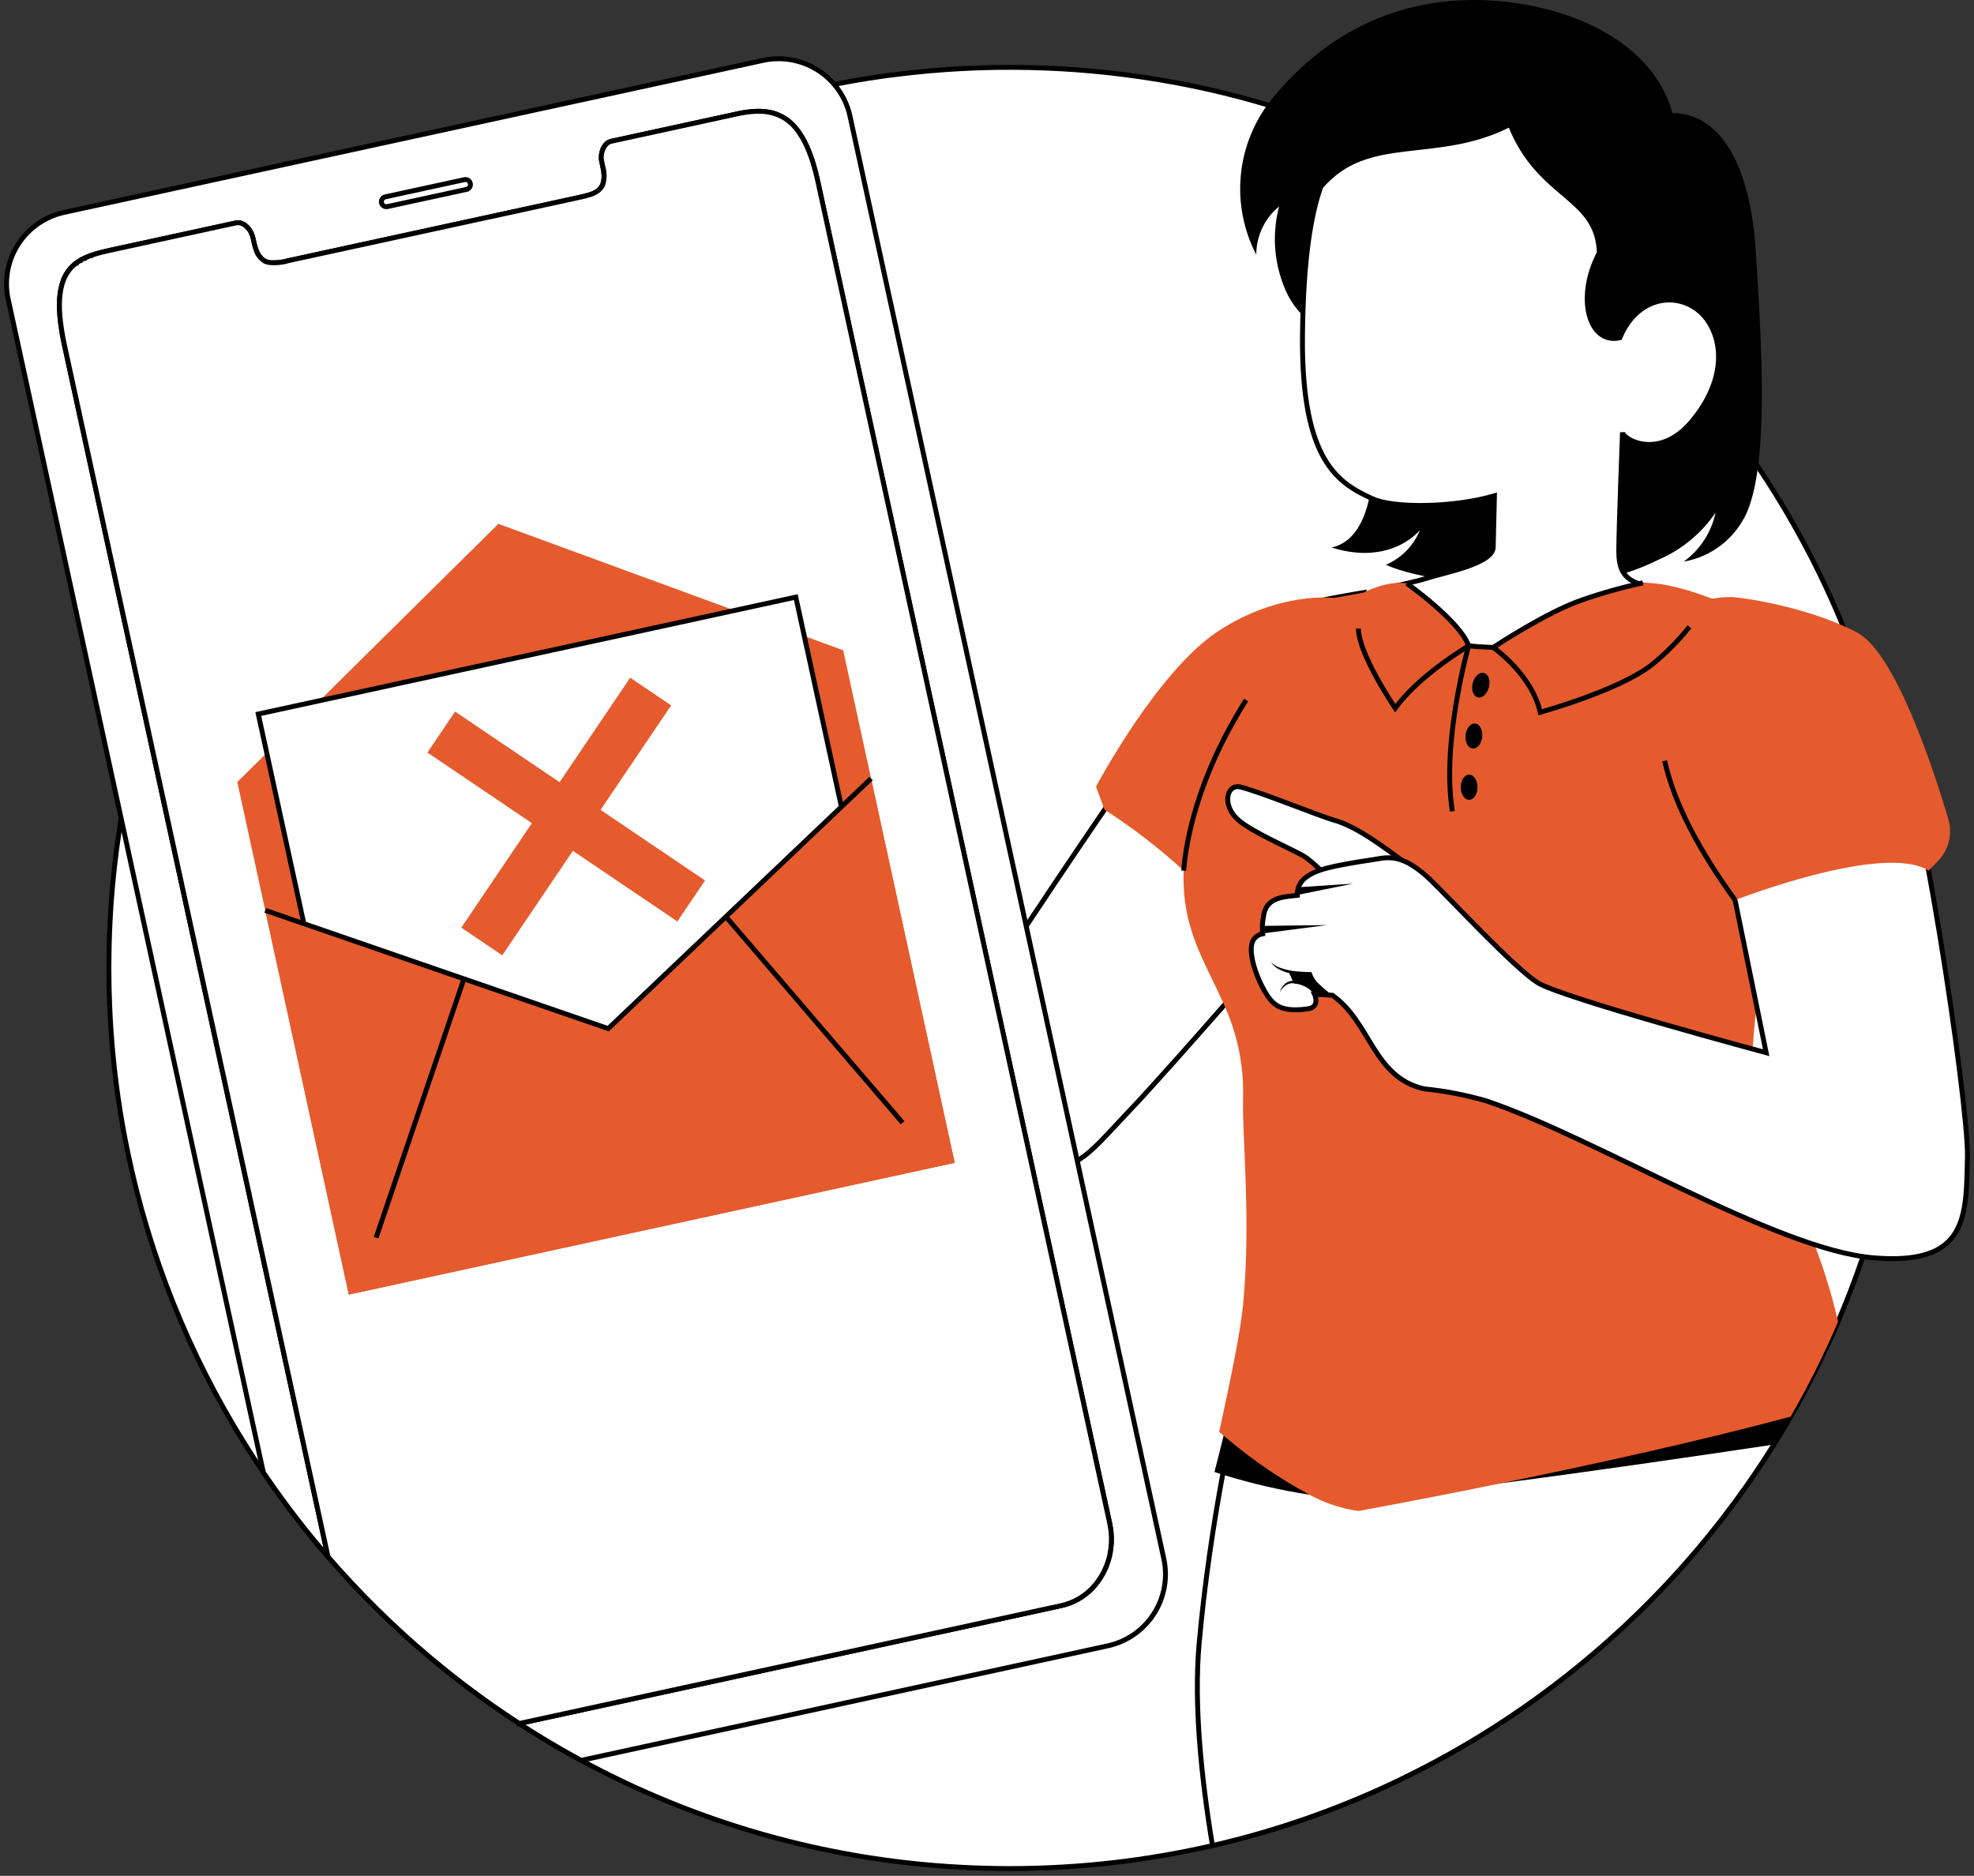 <svg fill="none" height="287" viewBox="0 0 302 287" width="302" xmlns="http://www.w3.org/2000/svg"><rect x="0" y="0" width="302" height="287" fill="#333333" stroke="none"/><path d="m292.239 148.094c.016 15.015-2.427 29.931-7.232 44.157-1.108 3.296-2.354 6.547-3.71 9.733-.03.073-.066.153-.095.226-.204.474-.401.94-.613 1.414-.612 1.407-1.261 2.8-1.932 4.178-.065.153-.138.298-.211.452-.649 1.341-1.319 2.661-2.019 3.973-.11.226-.234.452-.35.67-.35.657-.7 1.305-1.065 1.954-.357.635-.714 1.269-1.079 1.896-.831 1.436-1.676 2.865-2.559 4.265-1.341 2.15-2.736 4.257-4.184 6.32-2.406 3.419-4.958 6.717-7.655 9.893-1.771 2.085-3.601 4.114-5.49 6.088-4.399 4.602-9.113 8.895-14.106 12.845-3.099 2.457-6.306 4.78-9.624 6.97-4.623 3.059-9.429 5.832-14.391 8.303-.721.365-1.45.722-2.179 1.072-9.027 4.314-18.501 7.621-28.25 9.864-10.184 2.341-20.601 3.52-31.05 3.514-2.603 0-5.186-.073-7.749-.219-17.51-.956-34.674-5.264-50.559-12.692-.058-.03-.124-.059-.19-.095-.102-.044-.204-.088-.306-.139l-.131-.065c-4.429-2.096-8.741-4.43-12.918-6.992-16.529-10.121-30.746-23.603-41.73-39.571-.481-.693-.948-1.386-1.414-2.086-.707-1.071-1.399-2.155-2.078-3.251-8.52-13.677-14.557-28.752-17.832-44.529-.554-2.647-1.028-5.322-1.422-8.027-.687-4.7-1.13-9.433-1.327-14.18-.006-.023-.009-.048-.007-.072-.08-1.947-.122-3.903-.124-5.869 0-.678.007-1.349.022-2.02.06-4.646.357-9.286.889-13.902.175-1.553.386-3.106.612-4.651.036-.212.066-.431.102-.649.036-.255.08-.518.124-.773.248-1.553.518-3.098.824-4.629 1.227-6.291 2.898-12.486 5.001-18.54v-.007c1.829-5.28 3.984-10.442 6.452-15.455.073-.16.153-.321.233-.481.255-.518.51-1.035.78-1.546 7.698-15.051 18.093-28.56 30.67-39.856 1.946-1.75 3.942-3.446 5.985-5.089h.007c.197-.16.401-.321.605-.481.211-.168.423-.335.641-.503 2.18-1.713 4.416-3.358 6.707-4.936.299-.204.598-.408.897-.605v-.007c3.259-2.209 6.617-4.282 10.075-6.219.955-.532 1.91-1.057 2.88-1.567.736-.386 1.48-.773 2.231-1.152 1.655-.831 3.324-1.64 5.016-2.406.452-.211.911-.416 1.371-.612.255-.117.503-.226.758-.335 2.311-1.006 4.658-1.949 7.042-2.829.365-.139.729-.27 1.094-.401 1.217-.445 2.449-.868 3.681-1.276.015 0 .022-.007.037-.007.24-.08.488-.16.729-.24.248-.08.503-.16.751-.233.007-.007.007-.007.014 0 .008-.007.008-.007.015-.007 1.414-.445 2.836-.875 4.272-1.276h.007c.095-.029.197-.058.292-.087h.007c.19-.058.379-.109.576-.16 5.471-1.494 11.03-2.646 16.644-3.448.838-.124 1.684-.233 2.537-.335 13.35-1.668 26.871-1.388 40.14.831 3.587.598 7.126 1.334 10.615 2.209 1.99.496 3.959 1.042 5.913 1.626 6.395 1.905 12.64 4.281 18.685 7.108h.007c.153.066.313.139.467.211 5.103 2.399 10.052 5.112 14.821 8.121 1.611 1.013 3.198 2.063 4.76 3.149.773.532 1.546 1.072 2.304 1.626 1.538 1.101 3.05 2.24 4.535 3.419.685.532 1.363 1.072 2.034 1.626.554.452 1.108.911 1.655 1.385 2.245 1.874 4.427 3.832 6.546 5.876 4.079 3.898 7.914 8.045 11.482 12.415 2.742 3.354 5.322 6.833 7.743 10.44 1.873 2.785 3.643 5.64 5.307 8.566.62 1.093 1.232 2.194 1.823 3.303.78 1.451 1.531 2.923 2.252 4.403.037.08.081.16.117.241 1.239 2.552 2.401 5.147 3.485 7.786.255.605.496 1.217.743 1.83v.007c4.376 11.09 7.282 22.705 8.647 34.549.612 5.31.918 10.65.918 15.995z" fill="#fff" stroke="#000" stroke-miterlimit="10" stroke-width=".75"/><path d="m208.64 90.656c-16.135 2.779-19.986 3.965-27.168 14.787-7.345 11.081-16.964 24.681-28.029 41.678l-29.004-13.552-11.634 20.214s31.197 20.034 42.718 23.934c8.628 2.909 10.659-.878 17.044-7.54 7.085-7.409 27.932-31.587 27.932-31.587z" fill="#fff" stroke="#000" stroke-miterlimit="10" stroke-width=".75"/><path d="m88.186 101.055 1.982-1.851c.302-.216.651-.357 1.017-.414.367-.056.742-.026 1.095.089l22.488 5.167c1.137.323 2.19.89 3.085 1.661.895.772 1.611 1.73 2.098 2.807l17.874 45.497c.21.369.303.793.268 1.216-.034.423-.196.826-.463 1.156l-2.047 1.917c-.302.224-.653.371-1.023.431-.371.059-.75.028-1.106-.09l-22.488-5.167c-1.137-.323-2.19-.89-3.086-1.661-.895-.772-1.611-1.73-2.098-2.807l-17.873-45.497c-.23-.382-.328-.83-.278-1.274.05-.443.245-.858.554-1.18z" fill="#000"/><path d="m115.209 107.116c1.176.825 2.112 1.946 2.714 3.25l17.873 45.497c.199.36.292.769.269 1.18s-.161.807-.399 1.143l1.934-1.787c.272-.328.437-.73.475-1.153.038-.424-.054-.849-.264-1.22l-17.873-45.496c-.561-1.232-1.422-2.305-2.503-3.12z" fill="#000"/><path d="m135.78 155.96-17.874-45.496c-.495-1.075-1.215-2.03-2.113-2.801-.897-.771-1.95-1.34-3.086-1.668l-22.489-5.151c-2.08-.487-3.136.748-2.356 2.73l17.874 45.497c.487 1.077 1.203 2.034 2.098 2.806s1.948 1.339 3.085 1.662l22.489 5.167c2.096.471 3.152-.747 2.372-2.746z" fill="#000"/><path d="m118.282 120.099-3.348-8.531c-.092-.201-.227-.379-.395-.522-.169-.143-.366-.248-.58-.306l-4.208-.975c-.39-.081-.585.146-.439.52.65 1.625 2.681 6.841 3.347 8.514.095.198.228.376.393.521s.358.255.566.324l4.225.959c.39.097.585-.13.439-.504z" fill="#fff" stroke="#000" stroke-miterlimit="10" stroke-width=".75"/><path d="m114.82 113.648c-.239-.501-.583-.946-1.009-1.302-.427-.356-.925-.616-1.461-.761-1.008-.228-1.544.308-1.186 1.218.238.502.582.946 1.009 1.303.426.356.924.616 1.46.761 1.008.227 1.544-.309 1.187-1.219z" fill="#fff" stroke="#000" stroke-miterlimit="10" stroke-width=".75"/><path d="m116.445 117.954c-.239-.502-.583-.946-1.009-1.302-.427-.356-.925-.616-1.461-.761-1.008-.228-1.544.308-1.186 1.218.238.502.582.946 1.009 1.302.426.357.924.616 1.46.762 1.008.227 1.544-.309 1.187-1.219z" fill="#fff" stroke="#000" stroke-miterlimit="10" stroke-width=".75"/><path d="m93.323 128.971c-2.649-2.957-2.486-3.412-1.414-5.184.792-1.406 1.908-2.603 3.256-3.491 1.348-.888 2.889-1.44 4.494-1.611 2.828-.227 5.67-.601 7.215 0 1.544.602.634 3.786-2.957 5.005-5.639 1.934-5.444 3.51-5.444 3.51 2.408-.842 4.86-1.553 7.345-2.129 2.88-.115 5.765-.001 8.628.341 2.486.13 3.25 3.25-.715 4.761l4.549.227c3.25.163 4.436 1.625 2.194 3.916-.728.746-1.682 1.232-2.713 1.381 0 0 3.249-.373 3.525.732.537 3.152-1.429 4.208-7.961 6.905-6.224 2.568-7.166 6.175-5.622 8.433 0 0-2.763-1.235-5.233-2.567-1.819-.991-3.396-2.145-2.924-4.875 0 0-3.672.472-4.143-1.771-.236-1.663-.115-3.359.357-4.972-.699-.3-1.299-.792-1.731-1.418-.431-.627-.676-1.364-.707-2.124-.166-1.442.148-2.898.894-4.143z" fill="#fff" stroke="#000" stroke-miterlimit="10" stroke-width=".75"/><path d="m113.731 130.157c-1.367-.13-2.744-.13-4.111 0-1.34.337-2.618.885-3.786 1.625-2.351 1.329-4.585 2.857-6.678 4.566 2.516-.977 4.945-2.162 7.263-3.543 1.084-.708 2.232-1.311 3.429-1.803 1.308-.214 2.604-.496 3.883-.845z" fill="#000"/><path d="m117.759 135.682c-1.478-.261-2.998-.144-4.419.341-1.401.463-2.756 1.056-4.047 1.771-2.561 1.371-4.974 3.004-7.197 4.874 2.655-1.157 5.248-2.453 7.767-3.883 2.417-1.515 5.094-2.568 7.896-3.103z" fill="#000"/><path d="m276.427 212.227c-.109.226-.233.452-.35.671-.35.656-.7 1.305-1.064 1.953-.358.635-.715 1.269-1.079 1.896-.831 1.436-1.677 2.865-2.559 4.265-1.342 2.15-2.737 4.257-4.185 6.32-2.406 3.419-4.957 6.717-7.655 9.893-1.771 2.085-3.601 4.115-5.489 6.088-4.4 4.603-9.114 8.895-14.107 12.845-3.098 2.457-6.306 4.78-9.623 6.97-4.623 3.059-9.429 5.832-14.391 8.303-.722.365-1.451.722-2.18 1.072-9.027 4.314-18.5 7.621-28.25 9.864-1.728-10.447-2.865-21.711-2.041-30.918.845-9.39 2.216-18.357 3.601-25.837.335-1.845.678-3.602 1.006-5.249.459-2.275.897-4.345 1.298-6.168 1.195-5.416 2.07-8.675 2.07-8.675l80.449-8.544 1.859 6.225z" fill="#fff" stroke="#000" stroke-miterlimit="10" stroke-width=".75"/><path d="m281.297 201.984c-.03.073-.066.153-.095.226-.204.474-.401.94-.613 1.414-.612 1.407-1.261 2.8-1.931 4.178-.066.153-.139.299-.212.452-.649 1.341-1.319 2.661-2.019 3.973-.11.226-.234.452-.35.671-.35.656-.7 1.305-1.065 1.953-.357.635-.714 1.269-1.079 1.896-.831 1.436-1.676 2.865-2.559 4.265-11.766 1.757-28.111 4.141-41.605 5.898-.012.005-.024.007-.037.007-11.081 1.436-20.23 2.449-23.314 2.347-2.039-.078-4.071-.272-6.088-.583-4.495-.692-8.932-1.718-13.275-3.069-.802-.255-1.254-.408-1.254-.408l1.4-5.548 1.407-5.577.75.116 8.311 1.247 76.068-12.241 7.414-1.195z" fill="#000"/><path d="m281.203 202.21c-.204.474-.401.94-.613 1.414-.612 1.407-1.261 2.8-1.932 4.178-.065.153-.138.299-.211.452-.649 1.341-1.32 2.661-2.019 3.973-.11.226-.234.452-.35.671-.35.656-.7 1.305-1.065 1.953-.357.635-.714 1.269-1.079 1.896-14.391 3.856-31.129 7.502-44.164 10.163-.012.005-.024.007-.037.007-12.729 2.602-21.907 4.257-21.907 4.257-2.63-.367-5.169-1.212-7.495-2.493-4.363-2.346-8.475-5.133-12.269-8.318-.292-.241-.584-.474-.861-.707-.233-.197-.459-.387-.678-.569 1.874-8.588 3.296-15.66 3.653-19.429 1.247-13.239-.153-25.428 0-31.632.141-4.91-.846-9.786-2.887-14.253-2.297-5.293-5.242-9.718-6.022-16.06-.178-1.498-.239-3.006-.182-4.513.262-7.05 2.916-14.296 6.226-20.26.009-.023.021-.045.036-.066 1.183-2.148 2.511-4.213 3.973-6.182 3.924-5.33 8.178-10.409 12.737-15.207 0 0 2.187-.379 4.585-.824 1.728-.321 3.565-.678 4.775-.955.037-.007.066-.015.095-.022.642-.109 1.283-.204 1.925-.277 2.094-.261 4.204-.366 6.313-.313.336-.029.729-.08 1.174-.139h.022c4.469-.605 14.012-2.355 23.161-.583.547.102 1.094.219 1.641.35 1.006.248 1.902.452 2.741.634h.007c2.705.598 4.702.911 7.181 1.349h.014c1.298.241 2.691.532 3.974.802.004.004.009.007.014.007.124.029.248.051.372.08 1.721.379 3.208.729 3.966.911.343.087.532.131.532.131 4.258 3.594 9.492 18.896 6.758 37.166-.24 1.574-.612 3.462-1.049 5.569-1.101 5.264-2.625 11.905-3.5 18.576v.015c-.284 2.201-.503 4.396-.612 6.546-.146 2.513-.093 5.034.16 7.539.54 5.008 5.278 11.883 9.295 22.381 1.456 3.77 2.642 7.639 3.551 11.577.02.067.037.135.051.204z" fill="#e55b2d"/><path d="m204.054 91.485s-8.258-1.074-17.632 5.044c-9.373 6.118-18.746 23.826-18.746 23.826l1.305 3.52c4.294 2.761 8.346 5.882 12.111 9.33 0 0 7.729-1.311 8.639-1.406s17.283-18.572 17.283-18.572z" fill="#e55b2d"/><path d="m194.519 15.23c11.521-14.25 26.99-17.354 41.418-13.99 8.547 1.999 17.435 7.052 19.938 16.07 7.1 0 11.894 7.556 12.739 21.123s2.307 34.48-2.097 41.369c-.961 1.604-2.257 2.981-3.799 4.038-1.543 1.057-3.295 1.769-5.137 2.087 2.503-1.801 4.242-4.473 4.874-7.491-2.117 3.118-5.067 5.578-8.514 7.101-5.248 2.584-9.847 3.688-17.874 3.965-9.749.341-19.498-1.056-24.048-3.087 2.373-1.011 4.249-2.922 5.216-5.313 0 0-4.371 5.541-13.519 2.665 4.046-.861 6.337-5.736 6.418-14.039v-15.745c-4.988-2.259-10.171-3.25-13.112-8.839-2.059-4.21-2.532-9.021-1.333-13.552-1.093.893-1.974 2.018-2.579 3.294-.604 1.276-.916 2.671-.914 4.082-1.952-3.757-2.772-8-2.36-12.214.413-4.214 2.04-8.218 4.683-11.525z" fill="#000"/><path d="m247.653 84.157c0-2.99.568-18.004.568-18.004.13 1.121 5.541 4.225 10.465-1.511 4.923-5.736 5.297-11.878 2.421-15.826-3.25-4.355-10.367-4.176-13.292 2.86-4.696 1.072-6.776-6.109-3.136-12.999-.26-8.742-9.229-8.352-13.649-19.661-11.293 5.833-21.724 1.072-28.955 9.538-1.495 4.225-2.681 10.87-2.811 22.748-.179 19.352 5.517 22.632 10.749 25.021 3.12 1.43 12.22 1.406 18.622-.469l-.19 7.928c-.146 2.519-7.717 3.868-10.089 4.664-1.625.52-4.874 1.202-4.874 1.202s-7.101 6.63 8.384 8.839c23.138 3.249 35.861-7.815 35.861-7.815s-1.625-.26-5.525-.992c-3.899-.731-4.549-2.535-4.549-5.525z" fill="#fff" stroke="#000" stroke-miterlimit="10" stroke-width=".75"/><path d="m254.947 62.692c0 .626-.249 1.226-.692 1.669-.443.443-1.044.691-1.67.691s-1.226-.249-1.669-.692-.691-1.043-.691-1.669c0-.626.248-1.227.691-1.669s1.043-.692 1.669-.692 1.227.248 1.67.691c.443.443.692 1.043.692 1.669z" fill="#fff"/><path d="m214.474 131.636c-5.265-3.933-7.913-5.444-10.351-6.142-2.437-.699-11.065-4.258-14.347-5.086-2.096-.52-2.941 2.811-.276 5.086 2.047 1.771 7.377 4.078 9.749 5.362 2.372 1.283 6.922 6.857 6.922 6.857z" fill="#fff" stroke="#000" stroke-miterlimit="10" stroke-width=".75"/><path d="m288.372 106.06c-5.216-11.114-9.75-12.17-22.277-13.633-11.862 11.569-2.243 37.454-2.243 37.454l6.354 31.181s-31.426-8.449-34.984-10.724-13.096-12.528-16.249-15.599c-4.354-4.192-6.499-3.623-8.725-3.25-7.247 1.089-8.84 1.625-10.383 2.681-.452.313-.816.734-1.061 1.226-.244.492-.36 1.037-.337 1.585-1.933.244-4.874.195-5.183 3.348-.159.835-.198 1.688-.114 2.534-.49.079-.934.333-1.251.715-1.625 1.853 1.137 8.287 2.892 9.847 1.219 1.105 2.974 1.235 5.265.926 1.95-.26 1.04-2.242 1.04-2.242l2.73.162c5.898 4.176 6.19 12.479 13.99 14.315 3.223.321 6.41.935 9.521 1.836 16.785 5.639 44.294 22.749 59.243 24.016 14.624 1.251 14.169-6.499 14.397-15.453.162-8.026-7.426-59.843-12.625-70.925z" fill="#fff" stroke="#000" stroke-miterlimit="10" stroke-width=".75"/><path d="m198.417 136.933 8.596-1.739-8.417.553c-.129.381-.19.783-.179 1.186z" fill="#000"/><path d="m193.121 142.815 9.912-1.284-9.928.13c-.035.384-.03.771.016 1.154z" fill="#000"/><path d="m194.422 147.186c.329.5.79.899 1.332 1.153.515.263 1.061.46 1.625.585l-.13-.097c.26.52.536 1.023.829 1.527l.195-.26c-.282-.058-.573-.055-.853.01-.281.064-.544.188-.772.364-.405.342-.704.793-.861 1.3.252-.428.596-.794 1.007-1.073.405-.243.885-.329 1.349-.243h.39l-.179-.342-.829-1.527v-.081h-.097c-.554-.105-1.097-.257-1.625-.455-.518-.183-.989-.477-1.381-.861z" fill="#000"/><path d="m197.055 148.469c1.19.159 2.389.246 3.591.26.218.74.647 1.401 1.235 1.901.607.578 1.247 1.121 1.917 1.625l-2.73-.162c-.38-.472-.853-.859-1.39-1.139s-1.126-.445-1.73-.486z" fill="#000"/><path d="m224.683 98.818s-7.484 4.375-11.233 9.53c0 0-5.624-8.28-5.624-12.185 0-3.905.816-5.502.816-5.502s3.532-1.899 6.592-1.401c0 0 8.184 5.808 9.449 9.558z" fill="#e55b2d"/><path d="m215.234 89.26s8.184 5.808 9.449 9.558c0 0-7.484 4.375-11.233 9.53 0 0-5.624-8.28-5.624-12.185" stroke="#000" stroke-miterlimit="10" stroke-width=".75"/><path d="m228.445 99.056s5.939 4.137 7.189 9.917c0 0 11.908-3.281 16.967-7.186 2.167-1.739 4.134-3.714 5.865-5.887 1.151-1.403 2.224-2.867 3.214-4.386 0 0-6.183-2.489-10.346-2.337-3.149.682-6.253 1.554-9.295 2.612-5.468 1.861-13.594 7.267-13.594 7.267z" fill="#e55b2d"/><path d="m251.334 89.177c-3.148.682-6.253 1.554-9.295 2.612-5.468 1.861-13.594 7.267-13.594 7.267s5.939 4.137 7.189 9.917c0 0 11.908-3.281 16.967-7.186 2.167-1.739 4.134-3.714 5.865-5.887" stroke="#000" stroke-miterlimit="10" stroke-width=".75"/><path d="m265.449 137.713s22.71-8.867 29.605-4.509l1.402-1.432c.823-.84 1.407-1.885 1.69-3.027.284-1.141.256-2.338-.08-3.466-2.333-7.825-8.129-25.412-13.926-28.491-7.498-3.984-17.926-5.448-19.391-5.448-.905.003-1.809.088-2.699.255l-9.448 20.714z" fill="#e55b2d"/><g stroke="#000" stroke-miterlimit="10" stroke-width=".75"><path d="m265.449 137.713c-5.317-7.365-9.265-14.523-10.777-21.311"/><path d="m181.092 133.204c.332-4.391 2.05-14.233 9.549-26.106"/><path d="m178.03 238.384-47.963-220.488c-.377-1.843-1.217-3.559-2.442-4.987-1.304-1.526-2.994-2.674-4.894-3.323-1.899-.649-3.938-.775-5.903-.366l-107.11 23.293c-2.895.658-5.41 2.438-6.993 4.949s-2.104 5.548-1.449 8.444l.007.007 17.263 79.362 21.747 100.009c.19.277.379.546.569.824 2.875 4.188 5.983 8.211 9.31 12.05l-28.009-128.747-12.313-56.609c-.977-4.498-.97-7.509-.284-9.572.188-.624.481-1.211.868-1.735.073-.095.146-.19.219-.284h.007c.022-.033.047-.065.073-.095l.051-.051c.007-.015.022-.022.029-.036.02-.028.042-.055.066-.08h.007c.077-.09.16-.175.248-.255 0-.002.001-.004.002-.005.001-.001.003-.002.005-.002.158-.159.329-.306.51-.437h.015c.087-.073.175-.139.27-.204h.015c.087-.066.182-.124.277-.182h.015c.045-.035.094-.064.146-.087.051-.029.095-.058.146-.087h.015c.102-.058.204-.109.306-.16h.007s0-.007.007 0c.033-.02.067-.037.102-.051.066-.036.139-.066.204-.102h.015c.109-.051.211-.095.321-.139h.015c.054-.026.11-.048.168-.066.051-.022.109-.044.168-.066h.015c.109-.044.219-.087.335-.124h.007c.051-.015.095-.029.146-.044.146-.051.292-.095.437-.139l.153-.044c.182-.051.364-.095.554-.146.445-.117.904-.219 1.371-.321l19.203-4.177c.113-.023.228-.035.343-.036.051 0 .109.007.175.007l.007.007c.017-.001.035.002.051.007.036.007.08.015.124.022.007 0 .007.007.015 0 .051.022.109.036.16.058h.007c.126.048.248.106.364.175h.007c.051.036.109.073.16.117h.015c.072.059.14.122.204.19.038.032.075.066.109.102.026.025.051.052.073.08.038.038.072.079.102.124.13.168.247.346.35.532.004.004.007.009.01.014.014.027.028.055.041.082.146.288.254.594.32.91v.007l.139.656c.085.403.204.798.357 1.181 0 .002.001.004.002.005.001.001.003.002.005.002.037.108.084.213.139.314.051.095.102.19.153.277.048.089.101.174.16.255l.087.109c.024.038.051.075.08.109l.015.007c.007.007.015.022.029.036.111.119.233.226.364.321.058.044.109.08.168.117.007-.007.007 0 .015.007.073.036.139.073.211.102.052.026.105.048.16.066.018.002.035.007.051.015h.007c.07.03.143.052.219.066.117.022.241.044.357.058.916.021 1.829-.092 2.712-.335l35.963-7.822h.007l8.428-1.837c.617-.118 1.225-.274 1.823-.467.311-.104.61-.244.889-.415.174-.108.333-.238.474-.386.62-.649.86-1.662.488-3.397l-.08-.394-.058-.262c-.189-.765-.103-1.573.241-2.282.004-.027.017-.053.036-.073.012-.035.032-.068.058-.095.063-.104.136-.202.219-.292.013-.021.027-.04.044-.058.021-.028.045-.052.073-.073h.007c.033-.042.073-.079.117-.109.007 0 .007 0 .015-.007.046-.036.095-.067.146-.095.057-.039.118-.07.182-.095.007-.007.007-.007.015-.007.037-.019.076-.034.117-.044.054-.021.111-.038.168-.051l13.538-2.945.015-.007 5.621-1.218.022-.007c.051-.007.095-.022.146-.029.007 0 .021-.007.029-.007.08-.015.153-.029.233-.051h.022c.002 0 .004-.001.005-.002.001-.001.002-.003.002-.005.131-.022.27-.051.401-.073h.022c.007 0 .007 0 .007-.007.132-.022.27-.044.401-.066.066-.007.131-.022.197-.029.08-.015.153-.022.226-.029.073-.015.146-.022.219-.029.019-.006.038-.009.058-.007.022 0 .044-.007.066-.007.024-.006.048-.008.073-.007.291-.029.575-.051.859-.058.123-.004.244-.004.366-.004.159.001.319 0 .474.011.099.006.196.011.293.017.035.003.07.004.105.006.12.013.236.029.355.042.037.005.074.011.111.017.188.029.376.067.557.107.051.015.109.022.16.036.095.022.183.051.278.08.094.029.189.058.277.087.094.029.189.066.277.102.087.036.182.073.269.117 2.508 1.13 4.571 3.988 5.891 10.082l4.053 18.627 4.936 22.709 1.99 9.135 1.99 9.135 1.991 9.135v.007l1.983 9.128 1.99 9.127v.008l1.983 9.142 1.99 9.134 1.99 9.128v.007l1.983 9.142 1.991 9.128 1.99 9.142 1.983 9.142 1.99 9.127 1.99 9.142 1.983 9.142 1.99 9.128 1.991 9.142 1.881 8.654c.036.16.065.32.087.481h.007c.008.043.015.094.022.138.284 1.727.164 3.496-.35 5.169-.007.053-.022.104-.043.153-.051.153-.102.306-.161.452-.006.026-.016.05-.029.073-.036.088-.066.168-.102.248 0 .015-.007.022-.007.029-.008.007-.008.015-.015.029-.022.043-.042.086-.058.131-.11.248-.219.489-.35.729-.015.03-.037.066-.051.095-.437.811-.981 1.559-1.619 2.224-1.28 1.337-2.93 2.263-4.738 2.661h-.008l-82.912 18.029v.007c1.043.678 2.095 1.341 3.157 1.99 2.07 1.269 4.177 2.484 6.321 3.645l80.667-17.547c2.895-.659 5.41-2.439 6.994-4.949 1.584-2.511 2.108-5.547 1.456-8.444z" fill="#fff"/><path d="m169.822 237.736c-.029.138-.058.269-.088.408-.011.014-.016.033-.014.051l-.109.394c-.009.039-.021.079-.037.116-.021.095-.051.188-.087.277-.051.153-.102.306-.161.452-.022.066-.051.132-.073.197-.02.052-.047.1-.068.151-.004.01-.008.02-.012.031-.018.044-.042.085-.06.129-.108.248-.219.492-.345.729-.018.034-.039.066-.057.099-.435.811-.979 1.558-1.616 2.222-1.28 1.337-2.93 2.264-4.738 2.661h-.008l-82.912 18.036v-.007c-.35-.226-.707-.452-1.057-.692-3.485-2.304-6.851-4.761-10.097-7.371-1.56-1.247-3.091-2.53-4.593-3.849-.073-.066-.146-.131-.219-.19-.066-.065-.139-.124-.204-.182-.226-.197-.445-.394-.671-.598-.051-.044-.102-.087-.153-.138-.051-.044-.102-.088-.16-.139-.933-.846-1.857-1.701-2.77-2.566-2.661-2.53-5.217-5.162-7.669-7.895-.561-.627-1.115-1.254-1.662-1.889l-28.009-128.776-12.313-56.602c-.18-.829-.316-1.592-.432-2.324-.008-.052-.016-.104-.024-.155-.052-.343-.1-.678-.139-1-.003-.027-.005-.053-.009-.08-.078-.672-.13-1.305-.15-1.892l-.001-.01c-.008-.237-.009-.463-.008-.687 0-.11.001-.22.003-.327.005-.201.012-.399.024-.59.007-.116.019-.227.029-.339.028-.313.067-.611.115-.895.019-.109.034-.223.056-.328.029-.143.065-.277.1-.412.029-.112.057-.223.089-.33.019-.064.033-.135.054-.198.022-.068.05-.127.074-.193.025-.07.052-.137.078-.204.053-.135.107-.268.166-.394.023-.048.048-.093.072-.14.193-.388.429-.752.704-1.087.051-.062.101-.126.154-.186.022-.025.042-.053.064-.078.08-.087.168-.175.255-.255 0-.002.001-.004.002-.005s.003-.002.005-.002c.077-.079.16-.152.248-.219.08-.073.168-.146.263-.219h.007s0-.007.007 0c.087-.073.175-.139.27-.204 0 0 0 .007.007 0h.007c.087-.066.182-.124.277-.182h.007c0-.007.007 0 .007 0 .095-.066.197-.117.292-.175h.015c.102-.058.204-.109.306-.16h.007c0-.007 0-.007.007 0 .102-.058.204-.102.306-.153h.015c.109-.051.211-.095.321-.139h.007c.007-.007.007 0 .007 0 .109-.051.219-.087.335-.131h.007s0-.007.007 0c.109-.044.219-.087.335-.124h.007c.874-.277 1.762-.508 2.661-.693l19.203-4.177c.231-.049.47-.046.7.007.007 0 .007.007.015 0 .051.022.109.036.16.058h.007c.126.048.248.106.364.175h.007c.051.036.109.073.16.117h.007c.112.089.219.184.321.284.007.007 0 .007 0 .007.107.11.207.227.299.35.044.066.087.139.139.204.036.066.073.139.109.211.162.307.28.636.35.977v.007l.146.649c.061.284.139.564.233.838.189.776.659 1.454 1.319 1.903.007-.007.007 0 .015.007.098.053.2.099.305.138.039.015.077.033.118.045h.007c.07.03.143.052.219.066 1.031.118 2.076.024 3.069-.277l35.963-7.822h.007l8.428-1.837c.616-.118 1.225-.274 1.823-.467.314-.098.613-.238.889-.416.207-.123.394-.277.555-.456.03-.034.058-.07.086-.106.057-.07.109-.144.157-.221.078-.126.143-.26.194-.399.236-.852.233-1.752-.007-2.603l-.087-.401-.051-.255c-.152-.52-.16-1.072-.024-1.597.136-.525.411-1.003.797-1.384.007 0 .007 0 .015-.007.046-.036.095-.068.146-.095.147-.095.31-.162.481-.197l13.539-2.945.014-.007 5.621-1.218.022-.007c.051-.007.095-.022.146-.029.087-.022.175-.036.262-.058.01 0.0.02-.002.029-.007.132-.022.27-.051.401-.073.008 0 .022-.007.029-.007.132-.022.27-.044.401-.066.066-.007.132-.022.197-.029.088-.015.168-.029.248-.036.131-.015.263-.036.394-.044.29-.029.577-.049.861-.058.078-.003.156-.003.234-.004.204-.002.406 0 .607.01.127.006.254.015.381.026.145.013.288.031.432.052.204.029.406.068.606.113.053.012.105.025.158.038 1.394.347 2.641 1.13 3.559 2.236.19.219.372.459.554.714.175.255.35.525.525.817.272.467.518.949.736 1.444.081.175.153.357.234.539.226.561.444 1.159.648 1.815.27.875.525 1.837.759 2.901l8.989 41.329 1.99 9.135 1.983 9.135 1.99 9.142 1.983 9.128 1.99 9.134 1.983 9.142 1.991 9.135 1.982 9.135 1.991 9.142 1.99 9.135 1.983 9.142 1.99 9.135 1.983 9.134 1.99 9.142 1.991 9.135 1.983 9.135 1.99 9.142 1.881 8.654c.036.16.065.32.087.481.028.1.045.202.051.306.03.153.051.306.066.459.122 1.151.07 2.313-.153 3.449z" fill="#fff"/><path d="m71.369 28.976-12.104 2.633c-.197.041-.401.003-.57-.105-.169-.109-.288-.279-.333-.475-.043-.197-.006-.404.102-.574.108-.17.28-.291.477-.336l12.104-2.633c.098-.021.2-.023.299-.005.099.018.194.055.278.109.085.054.158.125.215.208.057.083.098.176.119.274.041.198.003.404-.107.573-.11.169-.282.288-.48.331z" fill="#fff"/></g><path d="m146.054 177.908-92.691 20.16-17.056-78.418 39.938-39.503 52.753 19.342z" fill="#e55b2d"/><path d="m121.75 91.356-82.236 17.887 18.409 84.634 82.236-17.887z" fill="#fff" stroke="#000" stroke-miterlimit="10" stroke-width=".75"/><path d="m133.267 119.118 12.787 58.789-92.691 20.161-12.787-58.789c4.471 1.39 8.9 2.907 13.346 4.357 4.446 1.451 8.874 2.998 13.294 4.548 4.896 1.703 9.815 3.441 14.756 5.213l.123-.112c-.044.009-.059.083-.09.12l11.045 3.967c2.785-2.729 5.587-5.485 8.391-8.194-.037.008-.081-.052-.132-.072.049.022.102.034.155.036 3.738-3.644 7.493-7.268 11.265-10.873 3.384-3.231 6.781-6.445 10.193-9.64 3.478-3.175 6.855-6.389 10.345-9.511z" fill="#e55b2d"/><path d="m107.864 134.708-15.986-10.801 10.802-15.987-6.268-4.234-10.801 15.986-15.986-10.802-4.236 6.268 15.986 10.801-10.801 15.986 6.268 4.235 10.802-15.985 15.986 10.801z" fill="#e55b2d"/><path d="m224.682 98.818s-4.202 14.685-2.484 25.308" stroke="#000" stroke-miterlimit="10" stroke-width=".75"/><path d="m227.79 105.14c.261-1.031-.082-2.008-.768-2.182-.685-.174-1.453.521-1.714 1.553-.262 1.031.082 2.008.767 2.182s1.453-.522 1.715-1.553z" fill="#000"/><path d="m226.763 112.739c.106-1.059-.379-1.974-1.082-2.045-.704-.07-1.36.731-1.466 1.79s.379 1.974 1.082 2.044c.704.071 1.36-.731 1.466-1.789z" fill="#000"/><path d="m226.04 120.448c.003-1.064-.568-1.928-1.275-1.93s-1.282.859-1.285 1.923.568 1.928 1.275 1.93 1.283-.859 1.285-1.923z" fill="#000"/><path d="m133.267 119.118-40.217 38.254-52.474-18.094" stroke="#000" stroke-miterlimit="10" stroke-width=".75"/><path d="m57.541 189.349 13.433-39.588" stroke="#000" stroke-miterlimit="10" stroke-width=".75"/><path d="m138.084 171.774-27.031-31.527" stroke="#000" stroke-miterlimit="10" stroke-width=".75"/></svg>